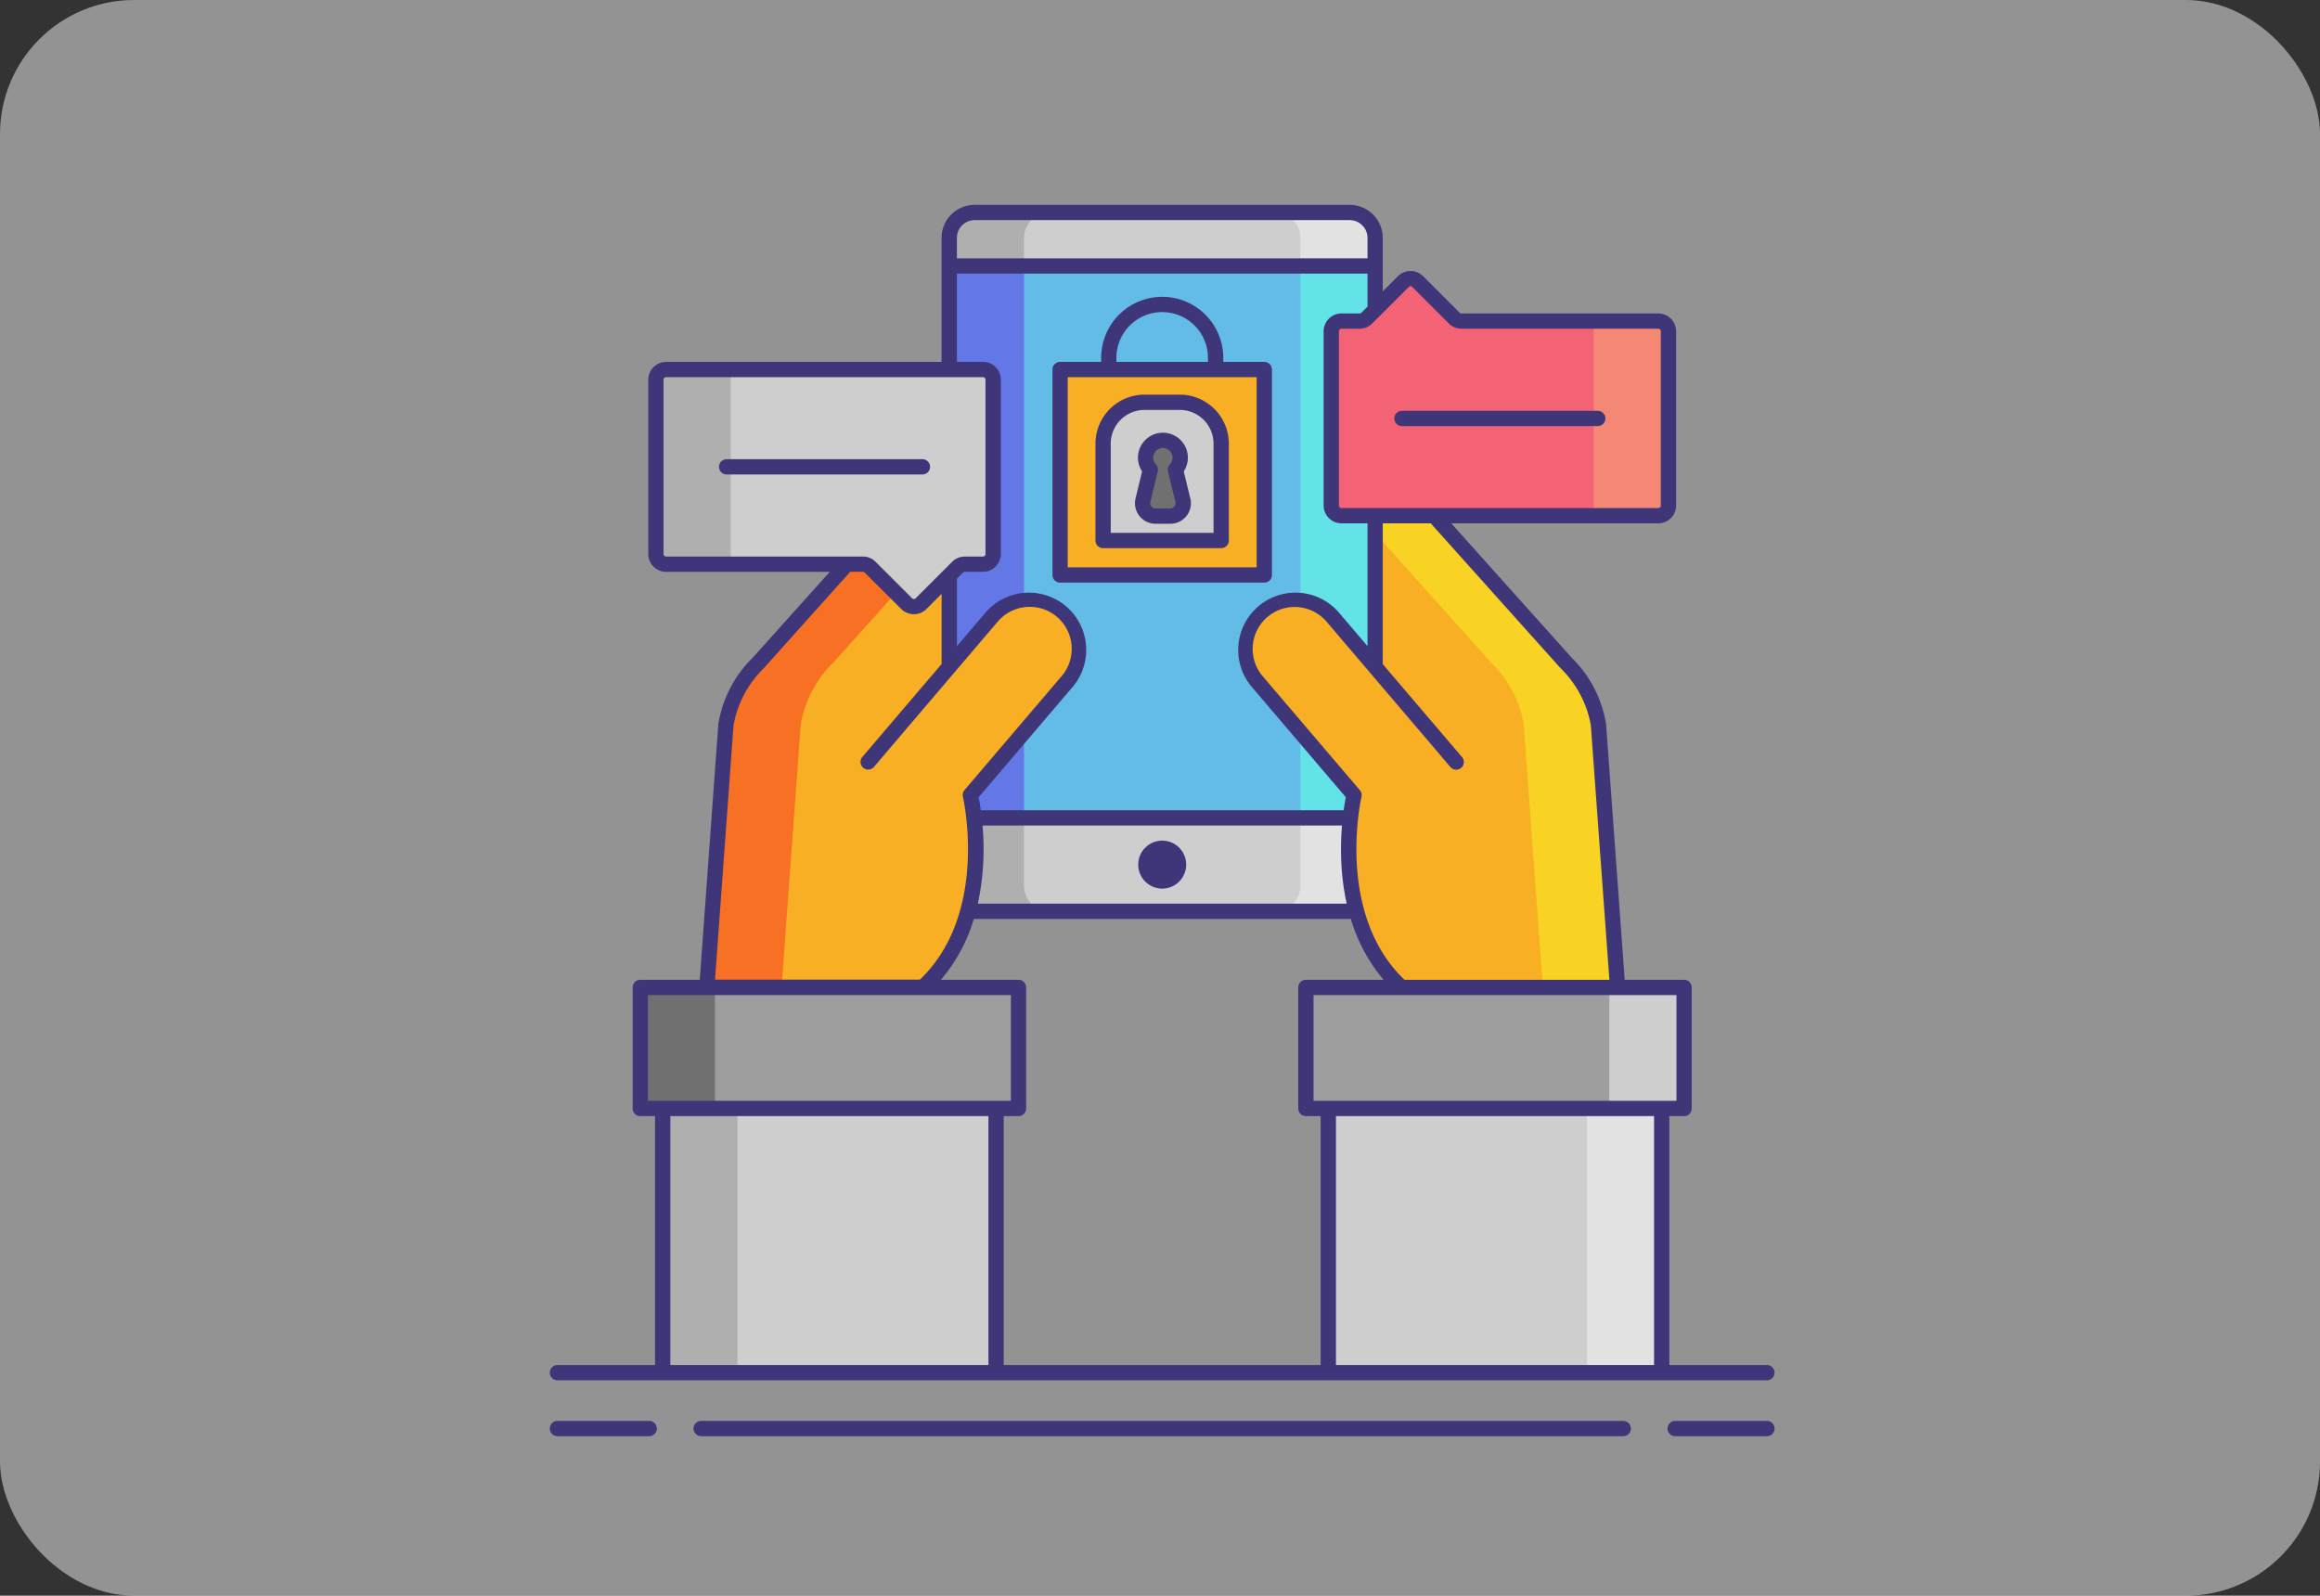 <svg xmlns="http://www.w3.org/2000/svg" width="173" height="119" viewBox="0 0 173 119"><rect x="0" y="0" width="173" height="119" fill="#333333" stroke="none"/><defs><style>.a{fill:rgba(255,255,255,0.47);}.b{fill:#63bce7;}.c{fill:#6377e7;}.d{fill:#63e2e7;}.e{fill:#cecece;}.f{fill:#afafaf;}.g{fill:#e2e2e2;}.h{fill:#3f3679;}.i{fill:#f8af23;}.j{fill:#f87023;}.k{fill:#f8d323;}.l{fill:#9e9e9e;}.m{fill:#707070;}.n{fill:#f46275;}.o{fill:#f48875;}</style></defs><g transform="translate(6241 8922)"><rect class="a" width="173" height="119" rx="10" transform="translate(-6241 -8922)"/><g transform="translate(-6207.82 -8913.884)"><path class="b" d="M116.067,60.777H88.108a1.9,1.9,0,0,1-1.9-1.9V10.56a1.9,1.9,0,0,1,1.9-1.9h27.959a1.9,1.9,0,0,1,1.9,1.9V58.877a1.9,1.9,0,0,1-1.9,1.9Z" transform="translate(-48.603 -0.93)"/><g transform="translate(37.605 7.73)"><path class="c" d="M91.781,58.877V10.56a1.9,1.9,0,0,1,1.9-1.9H88.108a1.9,1.9,0,0,0-1.9,1.9V58.877a1.9,1.9,0,0,0,1.9,1.9h5.573A1.9,1.9,0,0,1,91.781,58.877Z" transform="translate(-86.208 -8.66)"/></g><g transform="translate(61.891 7.73)"><path class="d" d="M152.025,58.877V10.56a1.9,1.9,0,0,0-1.9-1.9H155.7a1.9,1.9,0,0,1,1.9,1.9V58.877a1.9,1.9,0,0,1-1.9,1.9h-5.573A1.9,1.9,0,0,0,152.025,58.877Z" transform="translate(-150.125 -8.66)"/></g><path class="e" d="M86.208,132.557a1.9,1.9,0,0,0,1.9,1.9h27.959a1.9,1.9,0,0,0,1.9-1.9v-5.066H86.208Z" transform="translate(-48.603 -74.61)"/><g transform="translate(37.605 52.881)"><path class="f" d="M91.781,132.557v-5.066H86.208v5.066a1.9,1.9,0,0,0,1.9,1.9h5.573A1.9,1.9,0,0,1,91.781,132.557Z" transform="translate(-86.208 -127.491)"/></g><g transform="translate(61.891 52.881)"><path class="g" d="M152.025,132.557v-5.066H157.6v5.066a1.9,1.9,0,0,1-1.9,1.9h-5.573A1.9,1.9,0,0,0,152.025,132.557Z" transform="translate(-150.125 -127.491)"/></g><path class="e" d="M117.967,10.56a1.9,1.9,0,0,0-1.9-1.9H88.108a1.9,1.9,0,0,0-1.9,1.9v2.089h31.758V10.56Z" transform="translate(-48.603 -0.93)"/><g transform="translate(37.605 7.73)"><path class="f" d="M93.681,8.66H88.108a1.9,1.9,0,0,0-1.9,1.9v2.089h5.573V10.56A1.9,1.9,0,0,1,93.681,8.66Z" transform="translate(-86.208 -8.66)"/></g><g transform="translate(61.891 7.73)"><path class="g" d="M150.125,8.66H155.7a1.9,1.9,0,0,1,1.9,1.9v2.089h-5.573V10.56A1.9,1.9,0,0,0,150.125,8.66Z" transform="translate(-150.125 -8.66)"/></g><circle class="h" cx="1.789" cy="1.789" r="1.789" transform="translate(51.695 54.575)"/><path class="i" d="M153.964,55.258V71.439L150.779,67.7a3.7,3.7,0,0,0-5.634,4.8l7.246,8.5s-2.163,9.126,3.538,14.341h16.115l-1.429-19.6a8.377,8.377,0,0,0-2.423-4.609Z" transform="translate(-84.601 -29.823)"/><path class="e" d="M160.6,184.519h24.86v19.7H160.6Z" transform="translate(-94.73 -109.969)"/><path class="i" d="M56.705,55.258V71.439L59.89,67.7a3.7,3.7,0,0,1,5.634,4.8l-7.246,8.5s2.163,9.126-3.538,14.341H38.626l1.429-19.6a8.377,8.377,0,0,1,2.423-4.609Z" transform="translate(-19.101 -29.823)"/><g transform="translate(19.526 25.435)"><path class="j" d="M48.051,71.132l8.655-9.656V55.258L42.479,71.132a8.377,8.377,0,0,0-2.423,4.609l-1.429,19.6H44.2l1.429-19.6A8.374,8.374,0,0,1,48.051,71.132Z" transform="translate(-38.627 -55.258)"/></g><g transform="translate(69.363 25.435)"><path class="k" d="M178.447,71.132l-8.655-9.656V55.258L184.02,71.132a8.377,8.377,0,0,1,2.423,4.609l1.429,19.6H182.3l-1.429-19.6A8.377,8.377,0,0,0,178.447,71.132Z" transform="translate(-169.792 -55.258)"/></g><path class="l" d="M0,0H28.2V9.027H0Z" transform="translate(42.768 74.55) rotate(180)"/><g transform="translate(14.566 65.523)"><path class="m" d="M25.575,160.762h5.573v9.027H25.575Z" transform="translate(-25.575 -160.762)"/></g><path class="l" d="M0,0H28.2V9.027H0Z" transform="translate(92.402 74.55) rotate(180)"/><path class="e" d="M0,0H24.86V19.7H0Z" transform="translate(41.097 94.251) rotate(180)"/><g transform="translate(16.237 74.55)"><path class="f" d="M29.973,184.519h5.573v19.7H29.973Z" transform="translate(-29.973 -184.519)"/></g><g transform="translate(85.158 74.55)"><path class="g" d="M211.361,184.519h5.573v19.7h-5.573Z" transform="translate(-211.361 -184.519)"/></g><g transform="translate(45.87 19.443)"><path class="i" d="M107.962,39.487H123.19v15.32H107.962Z" transform="translate(-107.962 -39.487)"/><g transform="translate(3.211 2.442)"><path class="e" d="M122.134,45.915H119.5A3.084,3.084,0,0,0,116.412,49v7.224h8.807V49A3.085,3.085,0,0,0,122.134,45.915Z" transform="translate(-116.412 -45.915)"/><path class="m" d="M127.157,57.843l-.551-2.274a1.291,1.291,0,1,0-1.869,0l-.551,2.274a.965.965,0,0,0,.938,1.192h1.1A.965.965,0,0,0,127.157,57.843Z" transform="translate(-121.215 -50.549)"/></g></g><g transform="translate(86.829 65.523)"><path class="e" d="M215.759,160.762h5.573v9.027h-5.573Z" transform="translate(-215.759 -160.762)"/></g><path class="e" d="M53.027,39.487H29.4a.76.76,0,0,0-.76.76V53.239a.76.76,0,0,0,.76.76H44.079a.76.76,0,0,1,.537.223l2.723,2.723a.76.76,0,0,0,1.075,0l2.723-2.723A.76.76,0,0,1,51.675,54h1.352a.76.76,0,0,0,.76-.76V40.247A.759.759,0,0,0,53.027,39.487Z" transform="translate(-12.911 -20.044)"/><g transform="translate(15.732 19.443)"><path class="f" d="M34.216,53.239V40.247a.76.76,0,0,1,.76-.76H29.4a.76.76,0,0,0-.76.76V53.239a.76.76,0,0,0,.76.76h5.573A.76.76,0,0,1,34.216,53.239Z" transform="translate(-28.643 -39.487)"/></g><path class="n" d="M161.943,39.32h23.624a.76.76,0,0,0,.76-.76V25.568a.76.76,0,0,0-.76-.76H170.891a.76.76,0,0,1-.537-.223l-2.723-2.723a.76.76,0,0,0-1.075,0l-2.723,2.723a.76.76,0,0,1-.537.223h-1.352a.76.76,0,0,0-.76.76V38.56A.759.759,0,0,0,161.943,39.32Z" transform="translate(-95.091 -8.978)"/><g transform="translate(84.903 15.83)"><path class="o" d="M216.263,29.978H210.69a.76.76,0,0,1,.76.76V43.73a.76.76,0,0,1-.76.76h5.573a.76.76,0,0,0,.76-.76V30.738A.76.76,0,0,0,216.263,29.978Z" transform="translate(-210.69 -29.978)"/></g><g transform="translate(7.82 7.16)"><path class="h" d="M15.23,245.84H8.39a.57.57,0,0,0,0,1.14h6.84a.57.57,0,0,0,0-1.14Z" transform="translate(-7.82 -155.15)"/><path class="h" d="M234.587,245.84h-6.84a.57.57,0,0,0,0,1.14h6.84a.57.57,0,0,0,0-1.14Z" transform="translate(-143.829 -155.15)"/><path class="h" d="M105.348,245.84H36.591a.57.57,0,0,0,0,1.14h68.758a.57.57,0,1,0,0-1.14Z" transform="translate(-25.306 -155.15)"/><path class="h" d="M99.148,94.251a.57.57,0,0,0-.57-.57H91.3V75.12h1.1a.57.57,0,0,0,.57-.57V65.523a.57.57,0,0,0-.57-.57H87.973L86.582,45.865a8.931,8.931,0,0,0-2.566-4.935L75.037,30.912H90.476a1.331,1.331,0,0,0,1.33-1.33V16.59a1.331,1.331,0,0,0-1.33-1.33H75.8a.192.192,0,0,1-.135-.055l-2.723-2.723a1.332,1.332,0,0,0-1.881,0l-1.128,1.128V9.63a2.473,2.473,0,0,0-2.47-2.47H39.5a2.473,2.473,0,0,0-2.47,2.47v9.244H16.492a1.331,1.331,0,0,0-1.33,1.33V33.2a1.331,1.331,0,0,0,1.33,1.33h12.2l-5.74,6.4a8.935,8.935,0,0,0-2.567,4.948L19,64.953H14.566a.57.57,0,0,0-.57.57V74.55a.57.57,0,0,0,.57.57h1.1V93.68H8.39a.57.57,0,1,0,0,1.14H98.578a.57.57,0,0,0,.57-.57ZM91.832,73.98H64.77V66.093H91.832V73.98ZM42.768,75.12a.57.57,0,0,0,.57-.57V65.523a.57.57,0,0,0-.57-.57H36.985a12.5,12.5,0,0,0,2.453-4.541c.022,0,.044.005.066.005H67.464c.028,0,.055-.006.084-.007a12.617,12.617,0,0,0,2.442,4.543H64.2a.57.57,0,0,0-.57.57V74.55a.57.57,0,0,0,.57.57h1.1v18.56H41.667V75.12ZM66.852,56.431a17.7,17.7,0,0,0,.393,2.846H39.738a19.519,19.519,0,0,0,.347-5.826H66.89A21.329,21.329,0,0,0,66.852,56.431ZM73.587,31,83.166,41.69a7.913,7.913,0,0,1,2.279,4.27L86.83,64.953H71.552c-5.182-4.948-3.229-13.552-3.208-13.64a.572.572,0,0,0-.121-.5l-7.246-8.5a3.131,3.131,0,1,1,4.766-4.063l3.185,3.737,6.048,7.1a.57.57,0,0,0,.868-.739l-5.912-6.935V30.911h3.6a.5.5,0,0,0,.052.09Zm-1.72-17.715a.191.191,0,0,1,.269,0l2.723,2.723a1.321,1.321,0,0,0,.94.389H90.476a.19.19,0,0,1,.19.19V29.582a.19.19,0,0,1-.19.19H66.852a.19.19,0,0,1-.19-.19V16.59a.19.19,0,0,1,.19-.19H68.2a1.322,1.322,0,0,0,.941-.389ZM38.174,9.63A1.331,1.331,0,0,1,39.5,8.3H67.464a1.331,1.331,0,0,1,1.33,1.33v1.519H38.174Zm0,2.659H68.793v2.461l-.455.455a.19.19,0,0,1-.134.055H66.852a1.331,1.331,0,0,0-1.33,1.33V29.582a1.331,1.331,0,0,0,1.33,1.33h1.941v9.157L66.612,37.51a4.272,4.272,0,0,0-6.5,5.542l7.064,8.287c-.043.217-.1.549-.16.972H39.958c-.059-.421-.119-.755-.163-.973l7.063-8.286a4.272,4.272,0,0,0-6.5-5.542l-2.181,2.559V35.06c0-.008,0-.015,0-.022l.457-.457a.19.19,0,0,1,.135-.055h1.352a1.331,1.331,0,0,0,1.33-1.33V20.2a1.331,1.331,0,0,0-1.33-1.33H38.175V12.288ZM16.3,33.2V20.2a.19.19,0,0,1,.19-.19H40.116a.19.19,0,0,1,.19.19V33.2a.19.19,0,0,1-.19.19H38.764a1.322,1.322,0,0,0-.941.389L35.1,36.5a.191.191,0,0,1-.269,0l-2.723-2.723a1.321,1.321,0,0,0-.94-.389H16.492A.19.19,0,0,1,16.3,33.2Zm5.219,12.777A7.917,7.917,0,0,1,23.8,41.69l6.414-7.156s0-.006,0-.008h.948a.191.191,0,0,1,.135.055L34.026,37.3a1.332,1.332,0,0,0,1.881,0l1.128-1.128v5.231l-5.912,6.935a.57.57,0,0,0,.868.739l6.047-7.1,3.185-3.737a3.131,3.131,0,0,1,4.766,4.063l-7.246,8.5a.569.569,0,0,0-.121.5c.021.087,1.983,8.683-3.208,13.639H20.138ZM15.136,66.093H42.2V73.98H15.136V66.093Zm1.671,27.588V75.12h23.72v18.56Zm49.634,0V75.12h23.72v18.56Z" transform="translate(-7.82 -7.16)"/><path class="h" d="M107.032,46.528h15.227a.57.57,0,0,0,.57-.57V30.637a.57.57,0,0,0-.57-.57H119.2v-.3a4.553,4.553,0,0,0-9.106,0v.3h-3.061a.57.57,0,0,0-.57.57v15.32A.57.57,0,0,0,107.032,46.528Zm4.2-16.761a3.413,3.413,0,0,1,6.826,0v.3h-6.827v-.3Zm-3.631,1.44h14.088V45.388H107.6Z" transform="translate(-68.982 -18.354)"/><path class="h" d="M121.2,44.416h-2.638a3.658,3.658,0,0,0-3.654,3.654v7.224a.57.57,0,0,0,.57.57h8.807a.57.57,0,0,0,.57-.57V48.07A3.659,3.659,0,0,0,121.2,44.416Zm2.514,10.308h-7.667V48.07a2.517,2.517,0,0,1,2.514-2.514H121.2a2.517,2.517,0,0,1,2.514,2.514v6.654Z" transform="translate(-74.221 -30.26)"/><path class="h" d="M126.781,56.778l-.486-2.006a1.861,1.861,0,1,0-3.107,0l-.486,2.005a1.535,1.535,0,0,0,1.492,1.9h1.1a1.534,1.534,0,0,0,1.491-1.9Zm-1.182.606a.389.389,0,0,1-.31.151h-1.1a.395.395,0,0,1-.383-.488l.551-2.274a.571.571,0,0,0-.141-.527.721.721,0,1,1,1.044,0,.569.569,0,0,0-.141.527l.551,2.274a.389.389,0,0,1-.074.337Z" transform="translate(-79.024 -34.892)"/><path class="h" d="M56.757,57.653a.57.57,0,0,0-.57-.57h-14.6a.57.57,0,1,0,0,1.14h14.6A.57.57,0,0,0,56.757,57.653Z" transform="translate(-28.402 -38.114)"/><path class="h" d="M174.124,48.724h14.6a.57.57,0,1,0,0-1.14h-14.6a.57.57,0,0,0,0,1.14Z" transform="translate(-110.581 -32.224)"/></g></g></g></svg>
